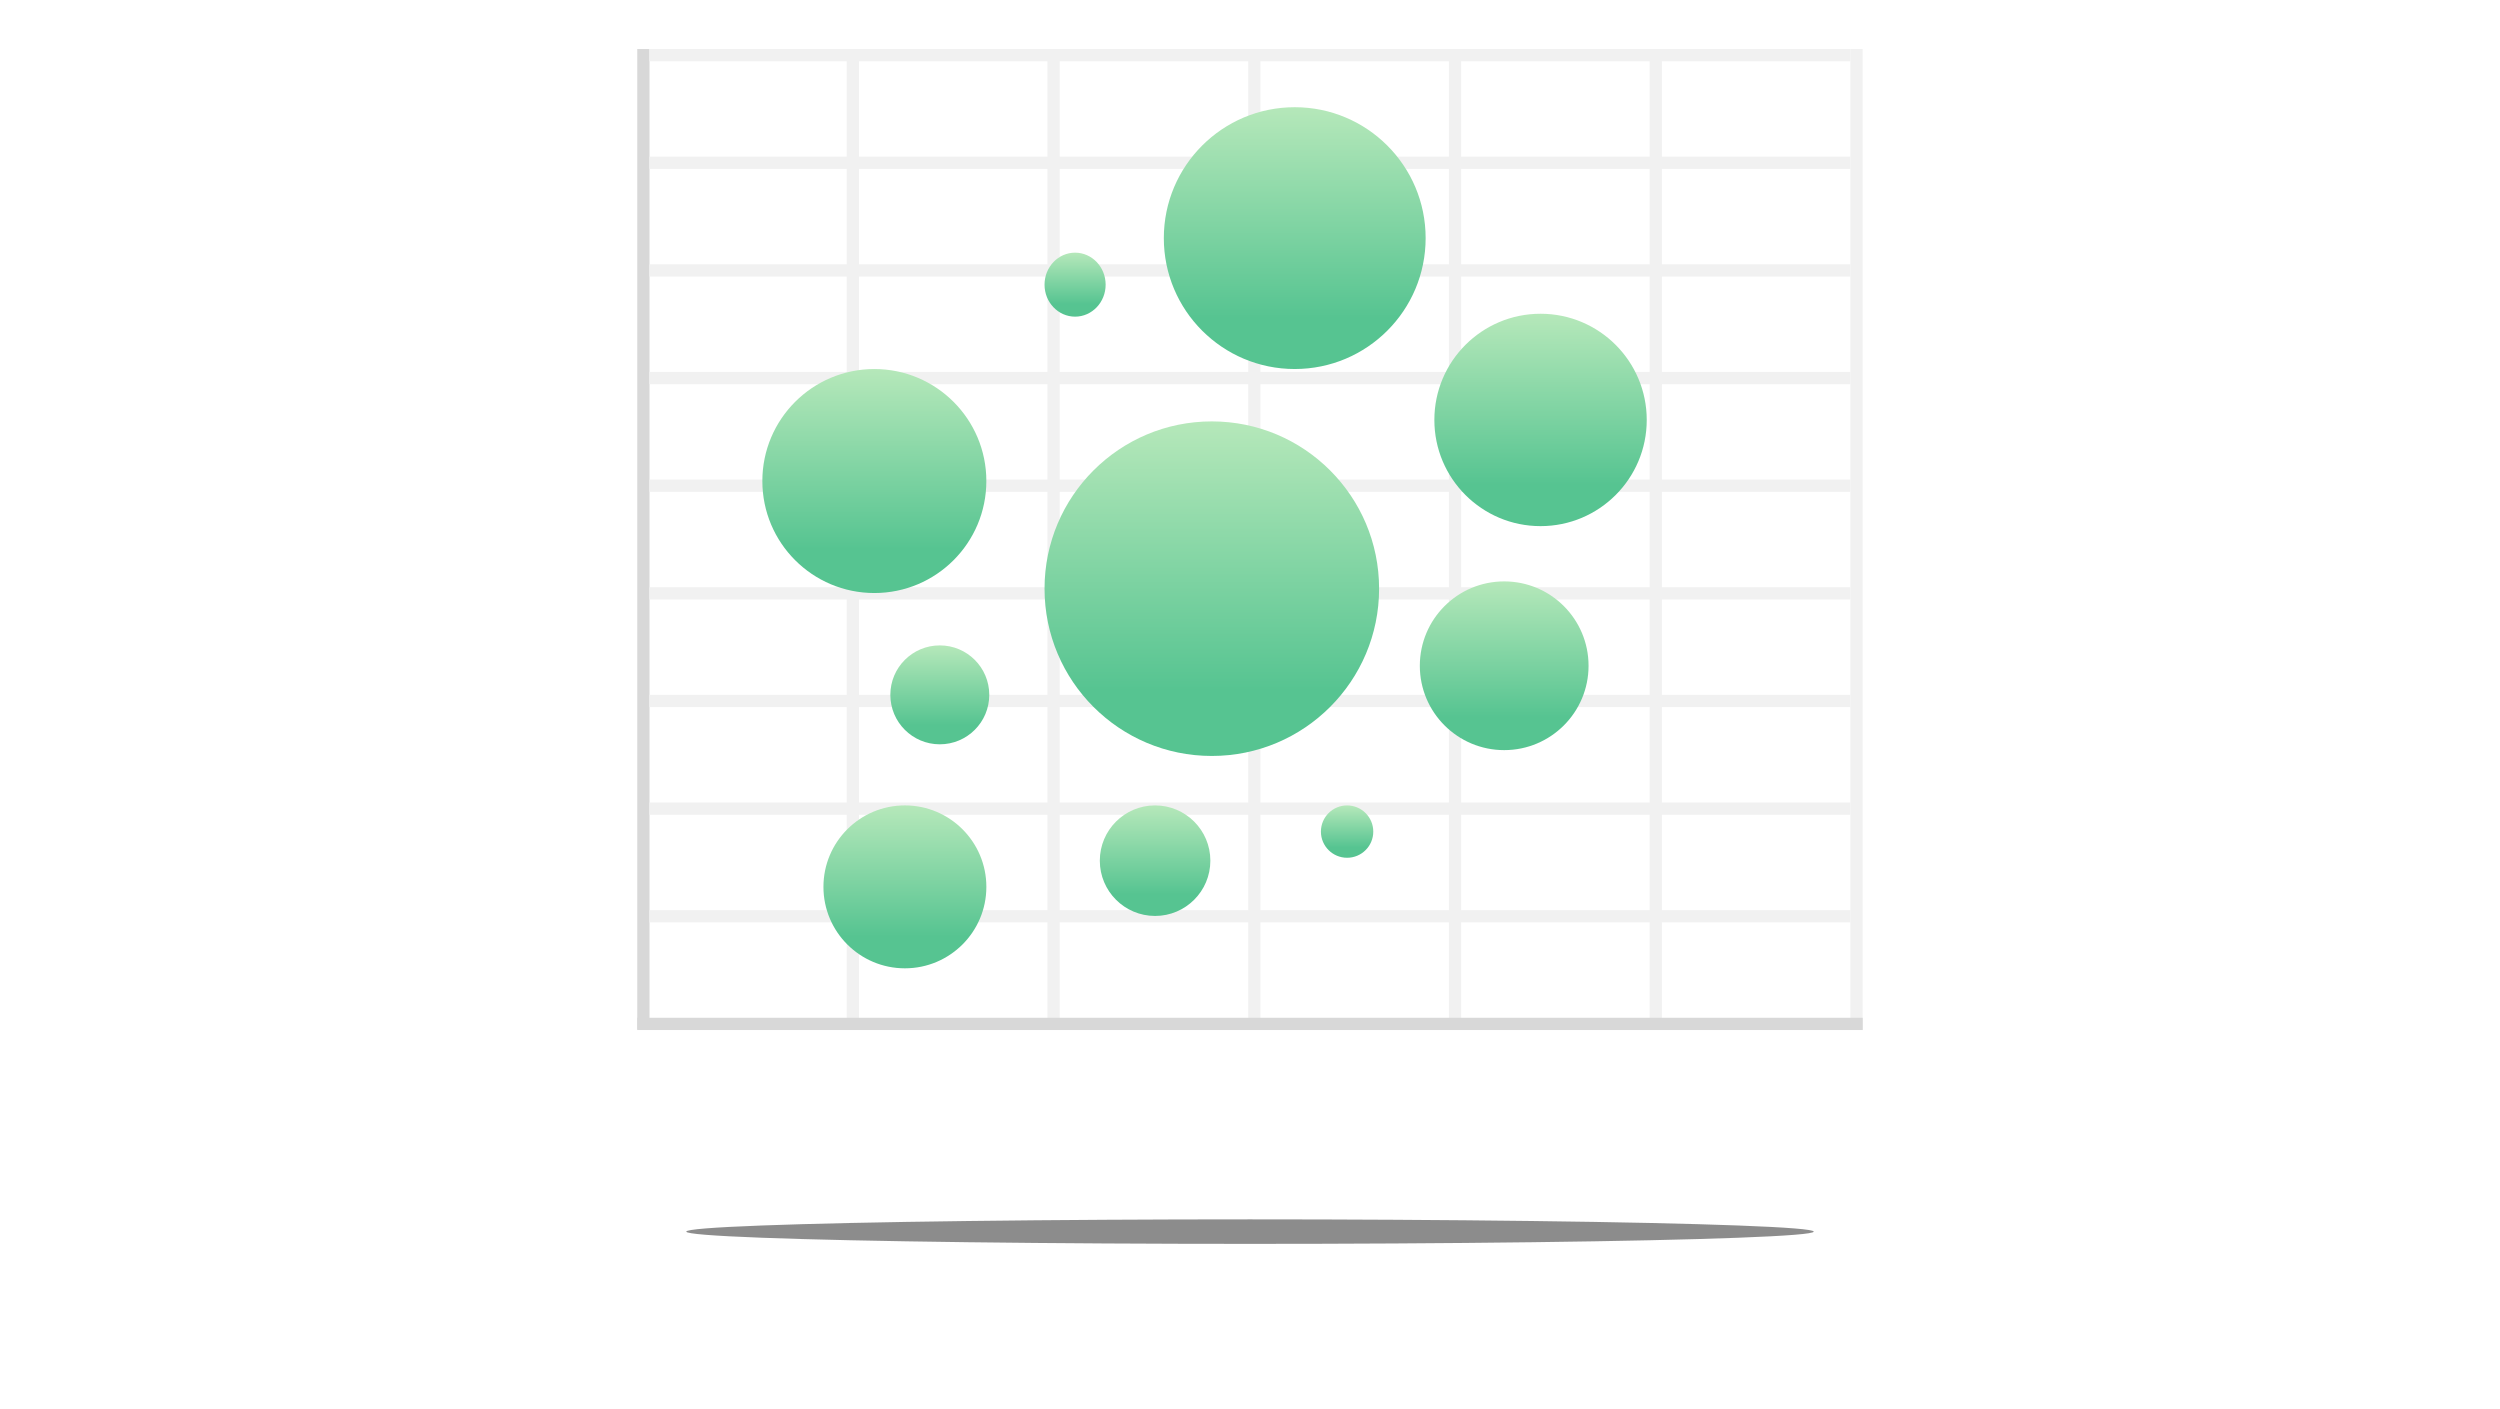 <?xml version="1.0" encoding="UTF-8"?>
<svg width="204px" height="115px" viewBox="0 0 204 115" version="1.1" xmlns="http://www.w3.org/2000/svg" xmlns:xlink="http://www.w3.org/1999/xlink">
    <title>773EA973-CD85-4AFF-AF28-8400343D5143</title>
    <defs>
        <linearGradient x1="50%" y1="80.492%" x2="50%" y2="-51.904%" id="linearGradient-1">
            <stop stop-color="#56C491" offset="0%"></stop>
            <stop stop-color="#F3FFD4" offset="100%"></stop>
        </linearGradient>
        <linearGradient x1="50%" y1="80.492%" x2="50%" y2="-51.904%" id="linearGradient-2">
            <stop stop-color="#56C491" offset="0%"></stop>
            <stop stop-color="#F3FFD4" offset="100%"></stop>
        </linearGradient>
        <filter x="-15.2%" y="-1399.7%" width="130.4%" height="2899.4%" filterUnits="objectBoundingBox" id="filter-3">
            <feGaussianBlur stdDeviation="4.666" in="SourceGraphic"></feGaussianBlur>
        </filter>
    </defs>
    <g id="Page-1" stroke="none" stroke-width="1" fill="none" fill-rule="evenodd">
        <g id="assets-homepage-v2" transform="translate(-294, -354)">
            <g id="icon-kpi" transform="translate(294, 354)">
                <rect id="Rectangle-Copy" fill-opacity="0" fill="#D8D8D8" x="0" y="0" width="204" height="108"></rect>
                <g id="icon_kpi" transform="translate(52, 4)">
                    <rect id="Rectangle" fill="#D8D8D8" fill-rule="nonzero" x="0" y="0" width="1" height="80"></rect>
                    <rect id="Rectangle-Copy-10" fill="#F1F1F1" fill-rule="nonzero" x="17.092" y="0" width="1" height="80"></rect>
                    <rect id="Rectangle-Copy-11" fill="#F1F1F1" fill-rule="nonzero" x="33.472" y="0" width="1" height="80"></rect>
                    <rect id="Rectangle-Copy-12" fill="#F1F1F1" fill-rule="nonzero" x="49.852" y="0" width="1" height="80"></rect>
                    <rect id="Rectangle-Copy-13" fill="#F1F1F1" fill-rule="nonzero" x="66.231" y="0" width="1" height="80"></rect>
                    <rect id="Rectangle-Copy-14" fill="#F1F1F1" fill-rule="nonzero" x="82.611" y="0" width="1" height="80"></rect>
                    <rect id="Rectangle-Copy-15" fill="#F1F1F1" fill-rule="nonzero" x="98.991" y="0" width="1" height="80"></rect>
                    <rect id="Rectangle" fill="#D8D8D8" fill-rule="nonzero" x="0" y="79.05" width="100" height="1"></rect>
                    <rect id="Rectangle-Copy" fill="#F1F1F1" fill-rule="nonzero" x="0.991" y="70.267" width="98" height="1"></rect>
                    <rect id="Rectangle-Copy-2" fill="#F1F1F1" fill-rule="nonzero" x="0.991" y="61.484" width="98" height="1"></rect>
                    <rect id="Rectangle-Copy-3" fill="#F1F1F1" fill-rule="nonzero" x="0.991" y="52.7" width="98" height="1"></rect>
                    <rect id="Rectangle-Copy-4" fill="#F1F1F1" fill-rule="nonzero" x="0.991" y="43.917" width="98" height="1"></rect>
                    <rect id="Rectangle-Copy-5" fill="#F1F1F1" fill-rule="nonzero" x="0.991" y="35.134" width="98" height="1"></rect>
                    <rect id="Rectangle-Copy-6" fill="#F1F1F1" fill-rule="nonzero" x="0.991" y="26.35" width="98" height="1"></rect>
                    <rect id="Rectangle-Copy-7" fill="#F1F1F1" fill-rule="nonzero" x="0.991" y="17.567" width="98" height="1"></rect>
                    <rect id="Rectangle-Copy-8" fill="#F1F1F1" fill-rule="nonzero" x="0.991" y="8.783" width="98" height="1"></rect>
                    <rect id="Rectangle-Copy-9" fill="#F1F1F1" fill-rule="nonzero" x="0.991" y="0" width="98" height="1"></rect>
                    <circle id="path-2" fill="url(#linearGradient-1)" cx="53.65" cy="15.43" r="10.682"></circle>
                    <circle id="path-4" fill="url(#linearGradient-1)" cx="19.347" cy="35.252" r="9.139"></circle>
                    <circle id="path-6" fill="url(#linearGradient-1)" cx="46.884" cy="44.036" r="13.65"></circle>
                    <circle id="path-8" fill="url(#linearGradient-1)" cx="42.255" cy="66.231" r="4.51"></circle>
                    <circle id="path-10" fill="url(#linearGradient-1)" cx="21.84" cy="68.368" r="6.647"></circle>
                    <ellipse id="path-13" fill="url(#linearGradient-2)" cx="35.727" cy="19.228" rx="2.493" ry="2.611"></ellipse>
                    <circle id="path-15" fill="url(#linearGradient-1)" cx="24.688" cy="52.7" r="4.036"></circle>
                    <circle id="path-19" fill="url(#linearGradient-1)" cx="70.742" cy="50.326" r="6.884"></circle>
                    <circle id="path-21" fill="url(#linearGradient-1)" cx="73.709" cy="30.267" r="8.665"></circle>
                    <circle id="path-23" fill="url(#linearGradient-1)" cx="57.923" cy="63.858" r="2.136"></circle>
                </g>
                <ellipse id="Oval" fill="#8C8C8C" filter="url(#filter-3)" cx="102" cy="100.5" rx="46" ry="1"></ellipse>
            </g>
        </g>
    </g>
</svg>